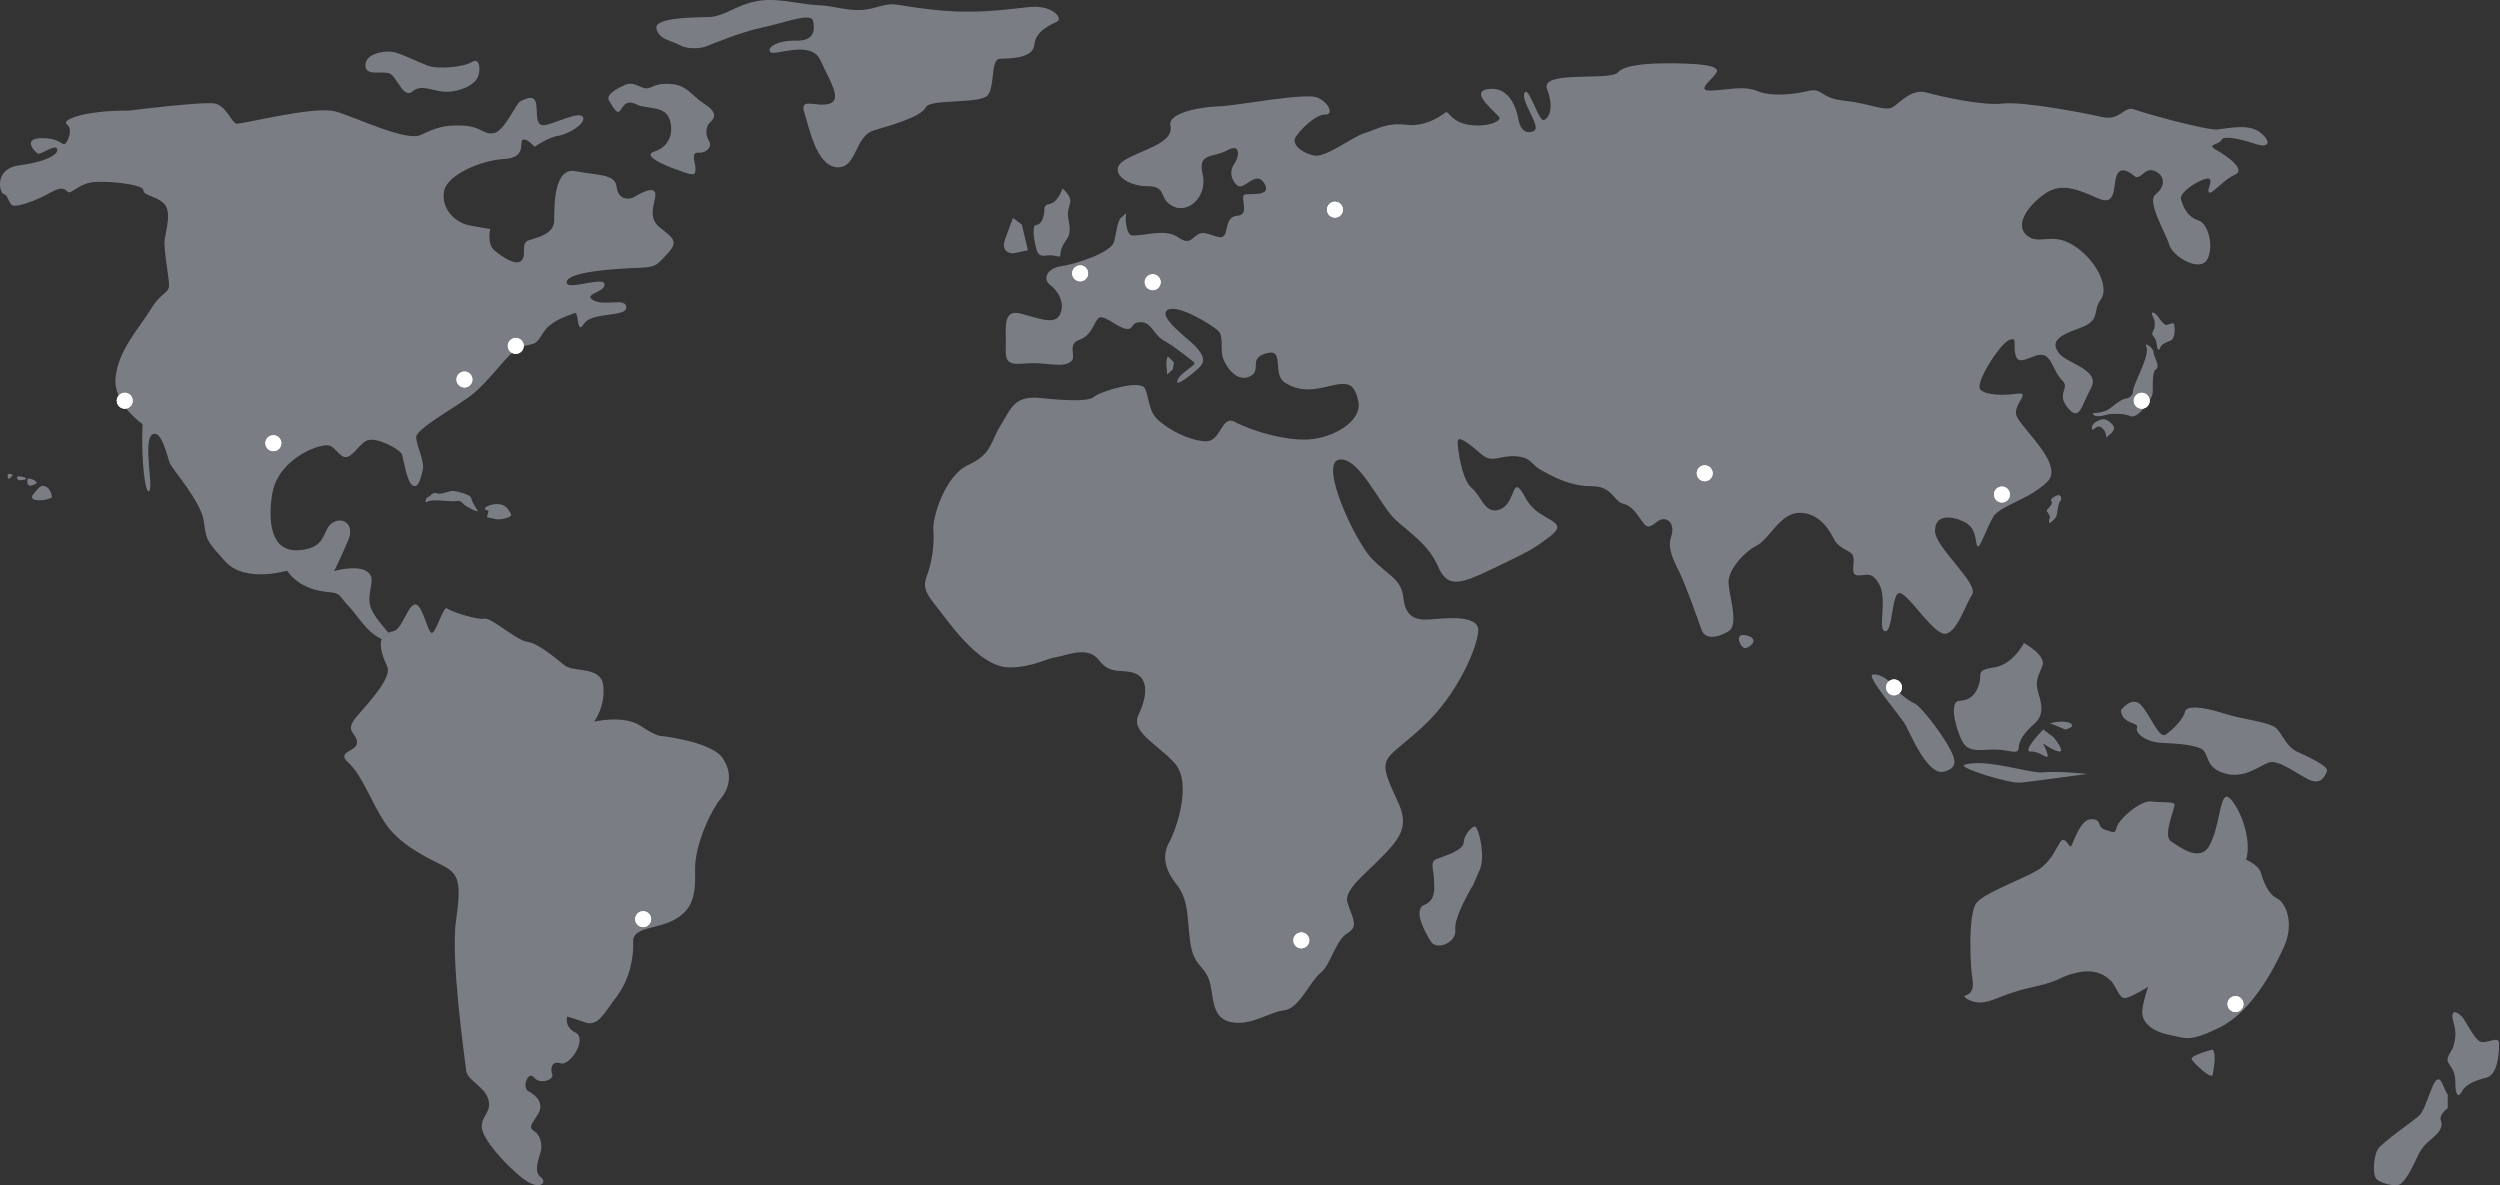 <svg width="1413px" height="670px" id="scaleMap" viewBox="0 0 1413 670" version="1.1" xmlns="http://www.w3.org/2000/svg" xmlns:xlink="http://www.w3.org/1999/xlink"><rect x="0" y="0" width="1413" height="670" fill="#333333" stroke="none"/><g id="Page-1" stroke="none" stroke-width="1" fill="none" fill-rule="evenodd"> <g id="globe" transform="translate(0, -1)"> <g id="a-link" fill="#C4C8D8" opacity="0.5"> <g> <path d="M220.448,42.647 C224.542,44.647 227.954,57.091 233.186,52.647 C238.19,48.202 245.014,52.869 252.52,52.869 C260.026,52.869 267.76,49.089 269.807,45.089 C271.854,41.312 271.399,33.089 266.85,35.979 C262.3,38.869 247.743,40.423 241.375,37.979 C235.005,35.534 226.135,30.867 221.131,30.201 C216.355,29.756 206.347,31.534 206.574,37.979 C206.347,44.423 216.127,40.645 220.449,42.645 L220.448,42.647 Z M350.328,63.757 C351.921,61.757 353.513,56.869 359.654,59.98 C365.796,63.092 376.941,59.98 378.989,70.203 C381.035,80.425 374.439,85.313 369.889,86.648 C365.339,87.981 367.615,91.092 379.442,95.758 C391.27,100.204 393.09,100.87 393.09,96.648 C393.09,92.426 390.134,86.87 394.91,87.314 C399.688,87.537 402.645,83.536 400.825,80.87 C399.005,78.203 398.323,73.092 401.28,70.203 C404.464,67.313 405.374,64.425 397.868,59.536 C390.362,54.646 388.088,48.646 378.078,48.424 C368.07,47.98 368.07,52.424 363.066,50.424 C358.062,48.424 356.242,47.314 352.148,49.534 C352.148,49.534 341.912,53.758 344.188,57.758 C346.462,61.536 348.736,65.758 350.328,63.758 L350.328,63.757 Z M362.156,411.323 C352.603,404.878 335.771,408.878 335.771,408.878 C335.771,408.878 342.141,400.656 341.004,388.878 C339.866,377.1 324.626,381.322 319.167,377.1 C313.707,372.877 304.837,364.877 298.013,363.766 C291.417,362.656 277.543,349.766 273.675,350.656 C269.808,351.544 254.795,346.656 252.749,344.876 C250.701,343.099 246.835,357.544 244.333,358.656 C241.83,359.766 239.328,343.543 235.007,342.654 C230.685,341.988 227.273,357.099 222.269,357.766 C221.132,357.988 220.222,358.21 219.539,358.656 C216.127,354.21 209.303,347.543 208.849,341.321 C208.166,333.321 212.943,327.321 207.029,323.766 C201.115,320.21 188.832,323.766 188.832,323.766 C188.832,323.766 193.61,314.21 197.022,305.766 C200.432,297.321 193.61,292.654 187.696,296.654 C181.782,300.654 185.194,310.877 168.816,311.988 C152.666,313.098 151.529,295.098 153.804,280.431 C156.078,265.541 169.954,256.653 179.052,253.764 C188.15,250.874 187.696,254.208 192.927,258.431 C198.159,262.653 202.48,251.541 207.94,249.764 C213.4,248.208 226.136,254.874 227.274,257.986 C228.184,261.096 230.004,273.542 233.188,275.32 C236.372,277.097 237.508,272.43 238.874,266.874 C240.239,261.541 235.234,252.874 235.234,247.984 C235.234,243.096 260.256,229.762 267.989,223.094 C275.723,216.428 283.457,206.206 288.006,201.761 C292.556,197.318 295.74,196.651 300.516,195.541 C305.293,194.651 305.52,189.095 310.752,184.873 C315.982,180.651 321.67,179.317 324.627,177.983 C327.584,176.651 325.537,191.095 330.087,183.983 C334.407,177.095 354.424,180.428 353.969,174.65 C353.742,168.87 341.459,174.427 335.319,170.65 C329.176,167.094 342.369,166.205 341.686,161.538 C341.232,156.871 319.168,165.982 320.306,160.205 C321.442,154.427 348.283,152.871 359.883,152.427 C371.485,151.982 370.803,151.093 377.399,144.204 C383.769,137.314 380.356,135.537 372.622,129.314 C364.887,123.092 371.939,112.87 370.119,109.537 C368.299,106.203 360.339,111.314 357.836,112.647 C355.561,113.759 349.42,114.203 348.51,106.647 C347.828,99.092 337.365,100.203 325.31,97.757 C313.026,95.314 313.254,117.537 313.254,125.537 C313.254,133.537 303.244,135.315 298.696,136.871 C294.146,138.427 297.786,144.871 294.829,148.205 C291.872,151.539 284.139,146.427 279.589,142.649 C275.039,139.094 277.087,130.427 277.087,130.427 C277.087,130.427 273.903,129.982 265.487,128.427 C257.071,126.871 249.337,118.871 250.929,109.315 C252.294,99.982 271.856,91.537 284.821,90.87 C298.013,90.203 293.236,81.09 295.511,79.98 C297.785,78.87 302.107,83.98 302.107,83.98 C302.107,83.98 309.613,78.647 315.527,77.758 C321.441,76.868 331.677,70.424 329.402,67.091 C327.129,63.536 313.482,71.091 307.567,71.759 C301.653,72.425 304.383,61.981 302.563,58.203 C300.973,54.425 296.423,57.313 294.148,58.203 C291.873,59.093 285.278,74.87 279.363,76.203 C273.449,77.536 272.539,72.647 261.621,71.981 C250.931,71.536 246.153,73.314 237.737,77.314 C229.321,81.092 201.344,67.314 189.517,63.98 C177.46,60.646 136.29,71.535 133.56,70.87 C130.83,70.202 127.874,60.868 121.505,59.535 C115.135,58.202 72.601,63.535 72.601,63.535 C49.401,63.313 34.161,68.425 37.799,71.313 C41.439,73.98 38.482,80.647 36.889,82.203 C35.069,83.758 34.159,78.869 23.242,79.091 C12.55,79.314 19.602,86.871 21.422,87.759 C23.242,88.649 31.429,81.981 32.339,85.314 C33.249,88.426 25.289,92.648 10.959,94.426 C-3.371,96.204 -0.415,109.982 2.087,110.648 C4.589,111.315 4.589,115.093 6.637,116.871 C8.683,118.649 20.511,114.426 28.245,109.981 C35.751,105.759 36.661,108.204 38.48,109.537 C40.3,110.647 43.712,105.759 50.99,104.204 C58.27,102.648 81.016,105.094 81.016,108.426 C81.243,111.76 87.384,111.316 92.389,115.76 C97.393,120.203 93.753,131.315 93.071,136.426 C92.388,141.316 95.345,156.649 95.571,161.982 C95.571,167.092 91.478,165.538 85.109,175.982 C78.739,186.427 66.684,199.094 65.319,214.428 C63.955,229.538 80.559,240.651 80.559,240.651 C79.649,261.319 82.152,281.097 84.426,278.431 C86.701,275.764 80.786,250.208 86.019,246.651 C91.249,243.096 94.662,259.541 96.027,262.875 C97.392,266.208 113.541,284.431 115.134,295.32 C116.726,306.208 116.271,306.208 127.416,318.43 C138.562,330.653 162.218,323.542 162.218,323.542 C169.268,333.542 180.87,335.32 186.784,335.764 C192.698,336.209 192.244,338.654 196.792,343.32 C201.342,347.987 205.892,355.765 211.352,359.543 C212.715,360.653 214.308,361.543 215.672,362.21 C214.08,366.876 217.037,373.765 218.857,377.766 C221.587,383.766 209.531,396.876 201.797,405.766 C194.063,414.656 201.797,415.1 201.797,420.656 C201.797,426.211 189.514,425.322 197.02,432.211 C204.754,439.101 209.53,453.991 217.72,466.213 C225.68,478.436 241.83,485.993 250.7,490.436 C259.572,495.103 260.71,499.992 257.753,521.326 C254.569,542.66 262.758,599.55 263.44,605.773 C264.123,611.995 273.676,614.663 275.95,622.218 C278.225,629.551 272.084,631.328 272.31,637.996 C272.31,644.663 286.87,660.663 296.194,667.552 C305.521,674.442 309.616,668.886 305.521,666.22 C301.427,663.553 304.611,655.33 305.521,652.22 C306.431,649.108 306.204,643.552 302.337,640.663 C298.47,637.998 300.062,637.331 303.929,630.886 C308.023,624.442 302.792,619.996 298.699,617.776 C294.603,615.553 298.699,605.776 301.882,609.996 C305.067,614.219 313.255,611.33 312.118,608.219 C310.981,605.109 311.663,600.219 316.895,601.997 C322.127,603.552 332.135,588.219 325.312,584.663 C318.715,581.33 320.535,575.553 320.535,575.553 C320.535,575.553 323.719,576.441 330.998,578.885 C338.048,581.33 341.461,573.552 348.74,563.995 C356.02,554.218 358.294,541.551 357.84,533.105 C357.61,524.885 371.26,526.217 381.04,520.885 C390.82,515.55 393.323,508.217 392.868,493.105 C392.413,477.995 402.648,457.993 406.97,452.882 C411.292,447.992 414.704,439.547 409.017,430.436 C404.013,420.436 374.671,417.102 374.671,417.102 C374.671,417.102 371.714,417.769 362.161,411.324 L362.156,411.323 Z M558.228,54.87 C562.55,49.536 559.593,34.424 565.278,34.202 C570.738,33.98 583.931,34.202 584.613,26.202 C585.296,18.202 594.393,14.868 597.579,13.09 C600.762,11.535 595.076,3.312 580.746,5.09 C566.416,6.646 549.583,9.09 526.836,6.424 C503.866,3.98 506.823,1.757 494.54,5.312 C482.256,8.868 473.612,4.422 462.922,3.979 C452.232,3.534 438.582,-0.689 427.21,1.756 C415.837,3.978 409.696,10.2 400.825,10.646 C393.545,10.866 369.663,10.646 371.027,17.089 C372.392,23.534 379.897,23.979 383.993,26.423 C387.86,28.645 395.138,28.868 399.46,27.09 C403.782,25.313 419.022,19.09 430.395,16.646 C441.768,14.424 458.372,7.756 459.51,12.646 C460.647,17.536 460.647,24.202 449.956,23.98 C439.266,23.757 433.124,27.98 435.399,30.424 C437.672,32.869 458.144,23.314 463.603,34.869 C468.835,46.424 476.113,57.091 469.063,59.535 C462.011,61.98 451.775,55.757 454.503,64.202 C457.233,72.647 461.328,94.647 472.929,95.536 C484.529,96.426 482.709,77.98 494.083,74.646 C505.456,71.313 520.468,66.869 523.198,61.756 C525.016,56.646 553.904,59.979 558.226,54.868 L558.228,54.87 Z M1157.133,273.32 C1167.596,263.097 1139.619,241.096 1139.391,234.652 C1139.165,228.207 1147.808,222.429 1139.847,223.54 C1131.887,224.65 1123.015,224.43 1119.377,221.318 C1115.737,217.985 1130.521,194.873 1135.753,193.095 C1140.757,191.317 1137.345,196.205 1139.393,202.205 C1141.213,208.205 1148.718,201.095 1154.177,201.54 C1159.637,201.984 1160.774,211.54 1165.55,215.984 C1170.326,220.429 1161.91,223.318 1168.734,231.54 C1175.558,239.54 1176.24,230.43 1181.927,220.207 C1187.387,209.984 1168.052,206.429 1163.73,200.651 C1159.408,194.874 1161.683,191.318 1174.875,186.651 C1188.068,181.985 1182.155,177.541 1187.385,170.207 C1192.617,162.873 1183.975,147.095 1171.691,139.539 C1159.409,131.984 1152.813,139.762 1145.761,134.206 C1138.483,128.428 1145.761,117.539 1155.541,110.65 C1165.323,103.76 1175.104,108.427 1185.795,113.093 C1196.485,117.983 1194.211,105.76 1196.258,100.426 C1198.078,95.316 1202.628,97.316 1206.266,100.426 C1209.906,103.536 1211.953,94.871 1218.094,97.76 C1224.236,100.65 1223.554,106.87 1218.322,110.87 C1213.092,114.87 1224.237,132.872 1226.056,139.316 C1227.876,145.761 1242.206,154.428 1246.983,148.428 C1251.533,142.428 1248.803,127.538 1242.435,125.538 C1236.065,123.538 1233.791,117.538 1232.655,113.538 C1231.745,109.76 1242.207,102.871 1247.211,101.982 C1252.215,101.092 1246.756,108.649 1248.576,109.76 C1250.396,110.87 1256.31,102.87 1263.134,99.76 C1269.731,96.87 1258.584,89.093 1252.671,85.76 C1246.757,82.426 1254.036,83.093 1255.628,79.982 C1257.221,76.87 1270.413,80.87 1275.872,82.648 C1281.332,84.426 1284.516,81.982 1277.92,76.204 C1271.55,70.648 1259.268,73.537 1253.126,74.204 C1246.758,74.648 1212.183,65.092 1206.269,62.87 C1200.129,60.648 1198.763,69.537 1187.845,67.092 C1177.155,64.648 1143.265,58.202 1131.891,59.537 C1120.518,60.87 1096.861,55.537 1088.901,53.314 C1080.941,51.092 1074.798,57.981 1070.249,61.314 C1065.699,64.426 1057.284,59.537 1042.954,57.981 C1028.394,56.649 1030.442,50.426 1022.026,52.427 C1013.61,54.427 1001.1,55.76 993.139,52.427 C985.177,49.093 974.487,52.204 966.526,52.204 C958.564,52.204 967.663,46.204 970.166,41.982 C972.666,37.76 958.792,37.094 949.693,36.872 C940.821,36.649 918.985,36.427 914.663,41.762 C910.343,47.094 870.309,40.427 874.403,51.316 C878.497,62.206 875.54,67.761 872.583,68.872 C869.626,69.984 863.94,48.872 861.665,53.539 C859.39,58.205 871.218,72.649 867.125,74.873 C863.03,77.096 859.39,74.873 858.253,68.651 C857.116,62.429 853.249,49.761 841.193,51.317 C829.138,52.873 847.563,65.762 847.563,67.762 C847.563,69.762 840.511,73.095 830.048,71.539 C819.585,69.761 818.902,63.095 816.855,64.649 C814.808,66.206 805.937,72.873 794.791,71.539 C783.873,70.206 779.097,73.761 771.363,76.206 C763.629,78.65 749.299,90.429 742.475,88.873 C735.651,87.318 729.51,82.429 732.467,78.207 C735.197,73.985 743.84,65.54 748.844,65.762 C753.849,65.982 751.574,59.317 744.751,56.205 C737.927,53.095 698.804,60.872 689.023,61.095 C679.241,61.317 659.907,64.65 661.499,71.985 C663.774,81.985 645.349,85.54 635.569,91.54 C625.789,97.54 636.251,106.207 648.306,106.207 C660.362,106.207 654.22,113.54 663.319,117.763 C672.189,121.763 682.653,111.541 679.696,99.319 C676.966,87.096 685.383,90.429 693.571,85.985 C701.531,81.54 700.395,89.763 697.666,93.541 C694.936,97.097 695.391,102.431 699.258,105.763 C703.125,109.097 709.721,96.873 714.498,104.43 C719.274,111.986 707.674,110.43 703.808,110.875 C700.168,111.319 706.764,122.431 699.713,122.875 C692.661,123.319 694.253,130.653 691.979,133.985 C689.705,137.32 683.109,131.765 678.559,132.875 C674.009,133.985 673.327,140.431 665.821,135.097 C658.541,129.764 645.121,134.875 639.436,133.987 C637.388,133.764 635.569,126.875 636.479,121.987 C636.706,120.875 634.659,123.319 633.749,123.987 C631.702,125.097 630.565,134.207 629.882,137.097 C628.516,143.987 607.135,150.431 599.629,151.542 C592.123,152.43 588.939,158.652 593.487,161.986 C598.037,165.319 602.131,172.431 599.174,178.653 C596.217,184.876 587.801,181.099 576.884,178.21 C565.964,175.543 568.922,187.32 568.467,198.877 C568.012,210.433 576.427,205.321 588.257,206.432 C599.857,207.542 602.587,207.542 605.543,205.098 C608.501,202.654 603.043,195.542 609.866,193.098 C616.689,190.875 617.826,184.431 620.556,181.098 C623.286,177.764 631.474,186.208 636.478,186.875 C641.483,187.32 638.298,183.32 644.668,183.097 C650.808,182.875 651.946,190.209 657.86,193.542 C663.774,196.652 672.19,203.765 674.692,205.542 C677.192,207.32 667.64,210.876 665.592,215.765 C663.545,220.655 674.009,212.432 678.102,208.431 C681.97,204.431 679.24,200.651 675.372,196.431 C671.507,192.431 653.992,179.763 659.906,176.207 C665.82,172.652 684.472,184.43 688.339,187.763 C692.205,191.097 689.021,198.875 691.751,204.653 C694.251,210.431 700.166,217.097 706.761,213.543 C713.358,209.986 705.171,203.543 715.861,200.653 C726.551,197.763 718.591,212.431 726.324,217.32 C734.057,222.208 741.564,221.763 751.799,219.096 C762.262,216.652 765.447,217.763 767.722,227.763 C769.997,237.763 756.577,247.097 742.474,249.097 C728.372,251.097 706.534,244.207 698.119,239.541 C689.931,235.098 690.386,251.321 680.832,250.431 C671.279,249.543 661.726,244.431 655.357,239.098 C648.987,233.988 649.67,226.208 647.167,220.653 C644.667,215.097 621.465,222.431 618.281,225.32 C615.095,227.986 603.495,227.54 588.255,225.986 C573.015,224.43 571.65,231.764 565.735,241.096 C559.822,250.431 560.732,257.764 547.312,263.764 C533.892,269.764 526.842,294.21 527.524,300.654 C528.206,307.099 527.069,318.21 523.884,326.434 C520.7,334.877 524.794,337.766 534.574,350.654 C544.356,363.544 557.549,378.212 570.514,378.212 C583.479,378.212 591.668,373.1 596.899,372.434 C602.131,371.767 614.641,365.544 621.239,374.212 C627.834,382.878 634.659,378.656 641.937,381.767 C649.215,384.879 648.307,395.101 643.529,404.879 C638.752,414.656 653.992,421.323 663.999,432.434 C674.009,443.768 664.683,469.991 661.043,476.658 C657.178,483.324 657.405,491.324 664.683,500.435 C671.963,509.547 670.825,518.88 672.645,532.881 C674.465,546.881 680.151,546.214 683.335,554.659 C686.293,563.105 684.018,576.216 695.619,578.661 C707.219,581.105 717.455,572.883 725.871,571.994 C734.287,571.104 740.656,555.327 746.341,550.882 C752.029,546.66 754.758,532.437 761.581,528.437 C768.406,524.437 764.084,519.547 761.581,511.103 C759.081,502.659 776.141,492.213 787.513,478.213 C798.886,464.213 789.787,455.991 784.783,441.99 C779.779,428.213 785.238,429.102 804.345,411.546 C823.452,393.99 835.052,367.1 835.507,357.546 C835.962,348.211 817.083,350.433 808.439,351.1 C799.796,351.767 794.337,349.544 793.199,338.877 C792.062,328.21 784.783,326.433 775.457,316.877 C766.131,307.321 745.66,263.764 756.577,260.875 C767.724,258.209 780.007,286.655 788.423,294.432 C796.611,302.21 807.303,308.432 812.761,321.099 C818.221,333.765 825.271,331.321 845.061,321.765 C865.077,312.209 866.897,311.098 875.995,304.209 C885.095,297.319 877.587,296.209 869.855,290.875 C862.12,285.542 862.12,280.208 858.481,276.875 C854.841,273.541 855.524,286.43 847.335,289.097 C839.145,291.764 837.327,281.319 831.64,276.652 C826.18,271.986 823.68,254.207 823.907,250.43 C824.134,246.653 831.185,252.43 837.327,257.764 C843.467,263.098 847.563,258.209 856.661,258.874 C865.759,259.542 864.621,262.874 870.309,266.209 C875.995,269.541 887.141,275.986 899.424,275.764 C911.708,275.764 911.708,284.43 917.622,285.764 C923.308,287.097 926.038,293.32 929.45,297.32 C932.86,301.32 936.046,294.432 940.14,294.432 C944.234,294.432 946.51,298.654 944.462,304.654 C942.415,310.654 945.599,317.321 949.239,324.432 C952.651,331.544 959.247,349.766 961.522,356.432 C963.569,363.1 971.075,361.322 976.989,357.767 C982.903,354.211 977.444,338.433 976.989,330.877 C976.306,323.321 985.859,312.877 992.911,309.321 C999.961,305.766 1005.649,291.766 1016.111,290.877 C1026.803,290.21 1033.171,298.877 1036.356,305.322 C1039.541,311.767 1045.682,311.545 1047.274,315.102 C1048.866,318.656 1045.227,325.99 1050.004,326.212 C1054.78,326.434 1058.192,323.322 1062.514,331.99 C1066.608,340.657 1061.149,357.102 1065.471,357.768 C1069.793,358.435 1069.111,336.658 1073.431,336.212 C1077.754,335.768 1089.355,354.657 1097.088,358.657 C1104.822,362.657 1110.508,343.324 1114.603,337.101 C1118.696,330.878 1093.675,310.433 1093.675,301.099 C1093.675,291.989 1102.091,292.209 1109.825,295.766 C1117.559,299.321 1116.195,307.099 1117.559,309.544 C1118.923,311.988 1122.335,299.988 1127.112,292.21 C1133.252,285.765 1146.672,283.32 1157.136,273.32 L1157.133,273.32 Z M833.91,468.212 C832.774,467.322 827.542,472.212 827.314,477.102 C827.087,481.99 815.259,485.102 811.62,486.657 C808.208,488.213 810.255,492.213 810.482,497.769 C810.71,503.102 811.62,509.769 805.022,512.436 C798.427,515.102 805.478,528.214 808.89,533.326 C812.302,538.436 823.448,533.546 822.538,526.436 C821.628,519.103 832.773,500.88 832.773,500.88 C832.773,500.88 833.228,499.548 836.413,492.436 C839.597,484.88 835.958,469.769 833.911,468.213 L833.91,468.212 Z M1162.365,292.43 C1162.82,290.653 1162.82,290.21 1162.82,290.21 C1162.82,290.21 1163.275,285.32 1164.64,283.986 C1165.777,282.653 1164.412,280.431 1163.047,280.876 C1161.682,281.32 1158.497,282.876 1159.407,284.209 C1160.317,285.541 1159.18,286.652 1158.27,287.763 C1157.36,288.653 1156.45,289.319 1156.906,289.985 C1157.36,290.652 1159.18,292.875 1158.498,293.985 C1157.815,295.097 1158.043,296.652 1158.498,296.652 C1159.18,296.43 1161.91,293.986 1162.365,292.43 L1162.365,292.43 Z M1081.843,398.434 C1078.659,397.324 1070.47,390.434 1068.423,387.1 C1066.376,383.767 1060.007,381.322 1058.187,382.433 C1055.457,384.211 1074.11,405.545 1077.067,410.878 C1080.024,416.212 1089.577,439.768 1098.903,437.101 C1108.229,434.658 1104.59,427.991 1098.903,418.881 C1092.989,409.768 1085.028,399.768 1081.843,398.435 L1081.843,398.434 Z M1128.7,424.657 C1136.89,425.101 1140.756,427.767 1140.983,423.547 C1141.211,419.545 1143.713,415.545 1149.399,410.434 C1155.085,405.544 1154.403,400.212 1152.129,392.878 C1149.853,385.545 1152.129,383.322 1154.403,377.322 C1156.677,371.322 1143.939,364.432 1143.939,364.432 C1143.939,364.432 1137.799,376.655 1127.107,378.212 C1116.417,379.767 1120.284,381.989 1118.691,387.322 C1117.099,392.656 1114.141,396.878 1107.546,397.1 C1100.949,397.323 1105.954,414.656 1109.366,420.434 C1113.006,426.879 1120.739,424.434 1128.7,424.657 L1128.7,424.657 Z M1298.16,425.767 C1292.7,423.101 1290.653,417.545 1287.24,413.323 C1283.83,408.879 1268.134,407.99 1256.08,403.99 C1244.023,400.212 1235.607,399.767 1234.925,403.323 C1234.242,407.101 1228.101,413.545 1224.007,416.213 C1220.14,418.879 1214.907,403.99 1209.677,399.101 C1204.445,394.435 1198.759,402.435 1198.759,402.435 C1199.439,410.658 1209.221,409.102 1207.856,412.213 C1206.491,415.323 1213.088,420.658 1222.186,420.88 C1231.056,421.324 1238.336,421.768 1243.796,423.99 C1249.026,426.435 1245.616,434.435 1256.988,437.99 C1268.132,441.546 1276.776,433.99 1282.235,431.99 C1287.695,429.99 1298.612,438.657 1305.209,441.77 C1311.806,444.658 1313.853,439.99 1315.219,436.88 C1316.355,433.99 1303.845,428.435 1298.159,425.768 L1298.16,425.767 Z M1286.786,508.659 C1282.236,506.659 1279.052,498.879 1277.916,494.435 C1276.778,489.991 1269.499,486.88 1269.499,486.88 C1273.819,471.77 1261.764,449.99 1258.125,451.324 C1254.485,452.657 1254.485,467.991 1249.025,478.436 C1243.795,489.103 1231.739,479.546 1226.962,476.436 C1222.186,473.102 1229.692,457.102 1229.01,455.546 C1228.556,453.991 1221.277,454.656 1215.59,453.991 C1209.904,453.325 1197.848,463.771 1196.484,468.214 C1195.119,472.659 1195.119,471.548 1189.887,469.992 C1184.657,468.438 1188.522,463.992 1181.927,463.992 C1175.557,463.992 1171.69,478.216 1170.553,479.327 C1169.416,480.437 1167.141,472.437 1164.183,477.327 C1161.227,481.994 1160.317,485.549 1154.403,490.883 C1148.489,496.217 1122.103,504.883 1117.099,511.329 C1112.094,517.773 1113.687,548.441 1114.824,554.219 C1115.961,559.997 1113.687,563.109 1110.957,563.552 C1108.455,563.774 1113.459,567.996 1120.055,567.552 C1126.425,567.329 1132.338,562.44 1148.943,558.885 C1165.548,555.329 1163.728,552.885 1174.191,550.662 C1184.881,548.44 1190.113,552.44 1193.298,555.552 C1196.254,558.885 1197.618,564.885 1200.803,565.107 C1203.987,565.107 1214.223,558.662 1214.223,558.662 C1214.223,558.662 1211.266,566.44 1210.811,572.442 C1210.356,578.442 1215.815,583.774 1225.596,585.774 C1235.376,587.774 1237.196,590.219 1254.484,581.774 C1271.771,573.33 1284.509,550.44 1290.877,536.217 C1297.245,521.773 1291.331,510.661 1286.782,508.661 L1286.786,508.659 Z M594.394,145.315 C597.806,145.537 599.398,147.093 599.398,144.648 C599.398,142.203 600.536,139.536 602.81,136.425 C605.085,133.315 604.857,129.98 603.948,125.313 C603.038,120.647 603.948,119.313 604.858,115.535 C605.768,111.757 600.536,107.535 600.536,107.535 C600.536,107.535 598.033,115.313 593.484,116.202 C589.162,117.092 590.754,118.646 590.072,121.98 C589.39,125.313 588.252,127.98 585.522,128.202 C582.794,128.424 584.842,139.314 586.206,143.092 C587.798,146.869 590.982,145.092 594.394,145.314 L594.394,145.315 Z M580.974,142.425 L577.562,127.981 L572.558,124.203 C572.558,124.203 570.738,128.648 568.008,136.426 C565.278,144.204 572.558,144.204 572.558,144.204 L580.974,142.426 L580.974,142.425 Z M1391.646,575.771 C1393.693,577.993 1398.924,589.549 1402.564,589.993 C1406.204,590.438 1411.89,586.883 1412.344,589.993 C1412.799,593.103 1412.344,608.216 1405.521,609.993 C1398.698,611.773 1393.694,613.773 1391.419,617.993 C1389.144,622.216 1387.779,619.105 1387.779,613.327 C1387.779,607.771 1386.642,605.771 1384.139,602.217 C1381.639,598.66 1385.732,595.771 1386.642,592.437 C1387.552,589.104 1388.69,585.104 1386.642,578.437 C1384.822,571.77 1388.008,571.993 1391.647,575.77 L1391.647,575.772 L1391.646,575.771 Z M1383.456,619.771 C1380.726,615.549 1380.046,609.771 1377.316,611.327 C1374.586,612.883 1370.946,627.772 1367.762,631.105 C1364.578,634.439 1346.152,646.661 1343.879,650.661 C1341.603,654.661 1340.466,665.773 1343.879,667.995 C1347.289,670.217 1352.521,671.329 1355.706,670.662 C1358.89,669.995 1363.666,660.662 1365.941,655.55 C1368.216,650.44 1370.491,647.773 1374.585,644.44 C1378.679,641.106 1380.955,637.773 1379.589,634.44 C1378.224,631.106 1383.456,627.328 1383.456,627.328 L1383.456,619.773 L1383.456,619.771 Z M1250.62,594.215 C1250.62,594.215 1237.427,597.549 1238.792,599.771 C1239.929,601.993 1250.165,611.549 1250.62,608.438 C1251.075,605.326 1252.894,596.881 1250.62,594.214 L1250.62,594.215 Z M1182.38,243.317 C1182.836,245.317 1185.11,240.427 1187.84,242.651 C1190.797,244.873 1190.342,248.206 1190.342,248.206 C1190.342,248.206 1195.119,245.096 1194.892,242.873 C1194.664,240.65 1190.342,237.317 1188.068,237.983 C1185.793,238.65 1181.928,240.206 1182.381,243.317 L1182.38,243.317 Z M1182.836,234.427 C1182.836,234.427 1189.206,234.873 1193.526,231.095 C1199.441,226.205 1201.033,226.428 1201.033,226.428 C1201.033,226.428 1205.583,225.982 1205.583,221.982 C1205.583,218.204 1215.363,202.204 1213.088,196.872 C1211.724,193.759 1217.183,197.759 1217.183,199.982 C1216.955,202.204 1221.277,207.982 1218.548,209.76 C1215.818,211.538 1217.183,221.982 1216.5,224.205 C1215.818,226.427 1208.54,237.983 1204.217,236.205 C1199.897,234.427 1193.527,234.871 1191.935,235.095 C1190.342,235.315 1183.518,237.983 1182.835,234.427 L1182.836,234.427 Z M1218.548,178.649 C1219.685,179.539 1222.414,184.427 1224.234,184.649 C1225.826,184.649 1228.328,182.871 1228.784,184.205 C1229.238,185.538 1229.694,192.427 1226.736,193.538 C1223.779,194.648 1221.506,195.758 1220.822,197.758 C1220.14,199.758 1219.23,198.426 1219.002,195.758 C1218.775,193.315 1218.092,192.426 1216.955,190.87 C1215.591,189.315 1217.41,187.98 1217.638,186.426 C1217.865,184.87 1218.32,183.092 1216.955,180.203 C1215.363,177.093 1216.728,177.093 1218.548,178.648 L1218.548,178.649 Z M1110.276,433.322 C1106.182,434.656 1135.296,443.989 1142.121,443.322 C1148.945,442.656 1179.653,438.432 1179.653,438.432 C1179.653,438.432 1162.821,436.656 1154.859,437.544 C1146.671,438.211 1121.879,429.322 1110.277,433.322 L1110.276,433.322 Z M1154.858,413.322 C1153.038,415.099 1142.803,425.989 1147.808,425.766 C1152.811,425.544 1157.361,430.433 1157.361,428.211 C1157.361,425.989 1154.631,421.101 1154.631,421.101 C1154.631,421.101 1161.228,425.766 1164.185,425.766 C1167.142,425.766 1160.773,417.766 1160.773,417.766 L1154.859,413.322 L1154.858,413.322 Z M1158.725,409.766 L1167.369,413.322 C1167.369,413.322 1173.737,411.766 1170.097,409.766 C1166.457,407.766 1158.724,409.766 1158.724,409.766 L1158.725,409.766 Z M986.31,359.986 C979.94,358.876 983.808,367.32 986.31,367.32 C988.812,367.32 995.636,361.766 986.31,359.988 L986.31,359.986 Z M659.676,212.652 L662.86,209.764 L663.542,205.986 C663.542,205.986 662.632,204.876 660.812,203.096 C659.222,201.319 659.222,206.653 659.222,206.653 L659.676,212.653 L659.676,212.652 Z M266.85,288.876 C262.3,286.654 261.846,285.766 261.846,285.766 C261.846,285.766 260.254,283.543 257.979,284.209 C255.704,284.876 243.876,282.654 241.374,284.654 C240.009,285.764 240.464,282.432 241.829,281.987 C243.193,281.543 245.013,278.654 246.833,279.765 C248.653,280.875 254.113,278.431 255.703,278.431 C257.069,278.431 265.94,280.209 266.393,282.654 C266.849,285.098 269.123,288.209 269.579,289.098 C270.489,289.765 270.489,290.654 266.849,288.876 L266.85,288.876 Z M276.176,289.543 L275.266,293.321 C275.266,293.321 277.313,293.765 280.27,294.431 C283.227,295.098 289.37,293.098 288.914,291.987 C288.459,290.877 286.867,286.432 282.09,285.987 C277.313,285.32 270.49,288.877 276.176,289.543 Z M29.38,281.986 C26.88,284.208 14.823,285.096 18.918,280.208 C23.012,275.318 23.468,274.875 26.196,276.208 C28.926,277.542 29.381,281.986 29.381,281.986 L29.38,281.986 Z M15.734,271.54 C17.326,271.097 22.784,273.542 19.828,274.653 C16.871,275.763 16.644,275.986 15.734,274.653 C15.052,273.319 15.734,271.541 15.734,271.541 L15.734,271.54 Z M10.048,270.208 C11.64,269.986 16.871,271.318 14.142,271.986 C11.412,272.653 10.958,272.653 10.049,271.986 C9.139,271.319 10.049,270.208 10.049,270.208 L10.048,270.208 Z M7.091,269.541 C6.863,270.431 4.361,272.654 4.361,270.876 C4.361,269.098 4.361,268.876 5.271,268.876 C6.181,268.654 7.091,269.543 7.091,269.543 L7.091,269.541 Z" id="a"></path> </g> </g> <g id="dsn" transform="translate(68, 117)" fill="#FFFFFF"> <g transform="translate(2.5,110.5)"> <circle id="dsn_1" cx="0" cy="0" r="4.5"></circle> <circle id="rd_1" cx="0" cy="0" r="4.5"></circle> </g> <g transform="translate(86.5,134.5)"> <circle id="dsn_2" cx="0" cy="0" r="4.5"></circle> <circle id="rd_2" cx="0" cy="0" r="4.5"></circle> </g> <g transform="translate(194.5,98.5)"> <circle id="dsn_3" cx="0" cy="0" r="4.5"></circle> <circle id="rd_3" cx="0" cy="0" r="4.5"></circle> </g> <g transform="translate(223.5,79.5)"> <circle id="dsn_4" cx="0" cy="0" r="4.5"></circle> <circle id="rd_4" cx="0" cy="0" r="4.5"></circle> </g> <g transform="translate(295.5,403.5)"> <circle id="dsn_5" cx="0" cy="0" r="4.5"></circle> <circle id="rd_5" cx="0" cy="0" r="4.5"></circle> </g> <g transform="translate(667.5,415.5)"> <circle id="dsn_6" cx="0" cy="0" r="4.5"></circle> <circle id="rd_6" cx="0" cy="0" r="4.5"></circle> </g> <g transform="translate(1195.5,451.5)"> <circle id="dsn_7" cx="0" cy="0" r="4.5"></circle> <circle id="rd_7" cx="0" cy="0" r="4.5"></circle> </g> <g transform="translate(1002.5,272.5)"> <circle id="dsn_8" cx="0" cy="0" r="4.5"></circle> <circle id="rd_8" cx="0" cy="0" r="4.5"></circle> </g> <g transform="translate(895.5,151.5)"> <circle id="dsn_9" cx="0" cy="0" r="4.5"></circle> <circle id="rd_9" cx="0" cy="0" r="4.5"></circle> </g> <g transform="translate(1063.5,163.5)"> <circle id="dsn_10" cx="0" cy="0" r="4.5"></circle> <circle id="rd_10" cx="0" cy="0" r="4.5"></circle> </g> <g transform="translate(1142.5,110.5)"> <circle id="dsn_11" cx="0" cy="0" r="4.5"></circle> <circle id="rd_11" cx="0" cy="0" r="4.5"></circle> </g> <g transform="translate(686.5,2.5)"> <circle id="dsn_12" cx="0" cy="0" r="4.5"></circle> <circle id="rd_12" cx="0" cy="0" r="4.5"></circle> </g> <g transform="translate(583.5,43.5)"> <circle id="dsn_13" cx="0" cy="0" r="4.5"></circle> <circle id="rd_13" cx="0" cy="0" r="4.5"></circle> </g> <g transform="translate(542.5,38.5)"> <circle id="dsn_14" cx="0" cy="0" r="4.5"></circle> <circle id="rd_14" cx="0" cy="0" r="4.5"></circle> </g> </g> </g> </g> </svg>